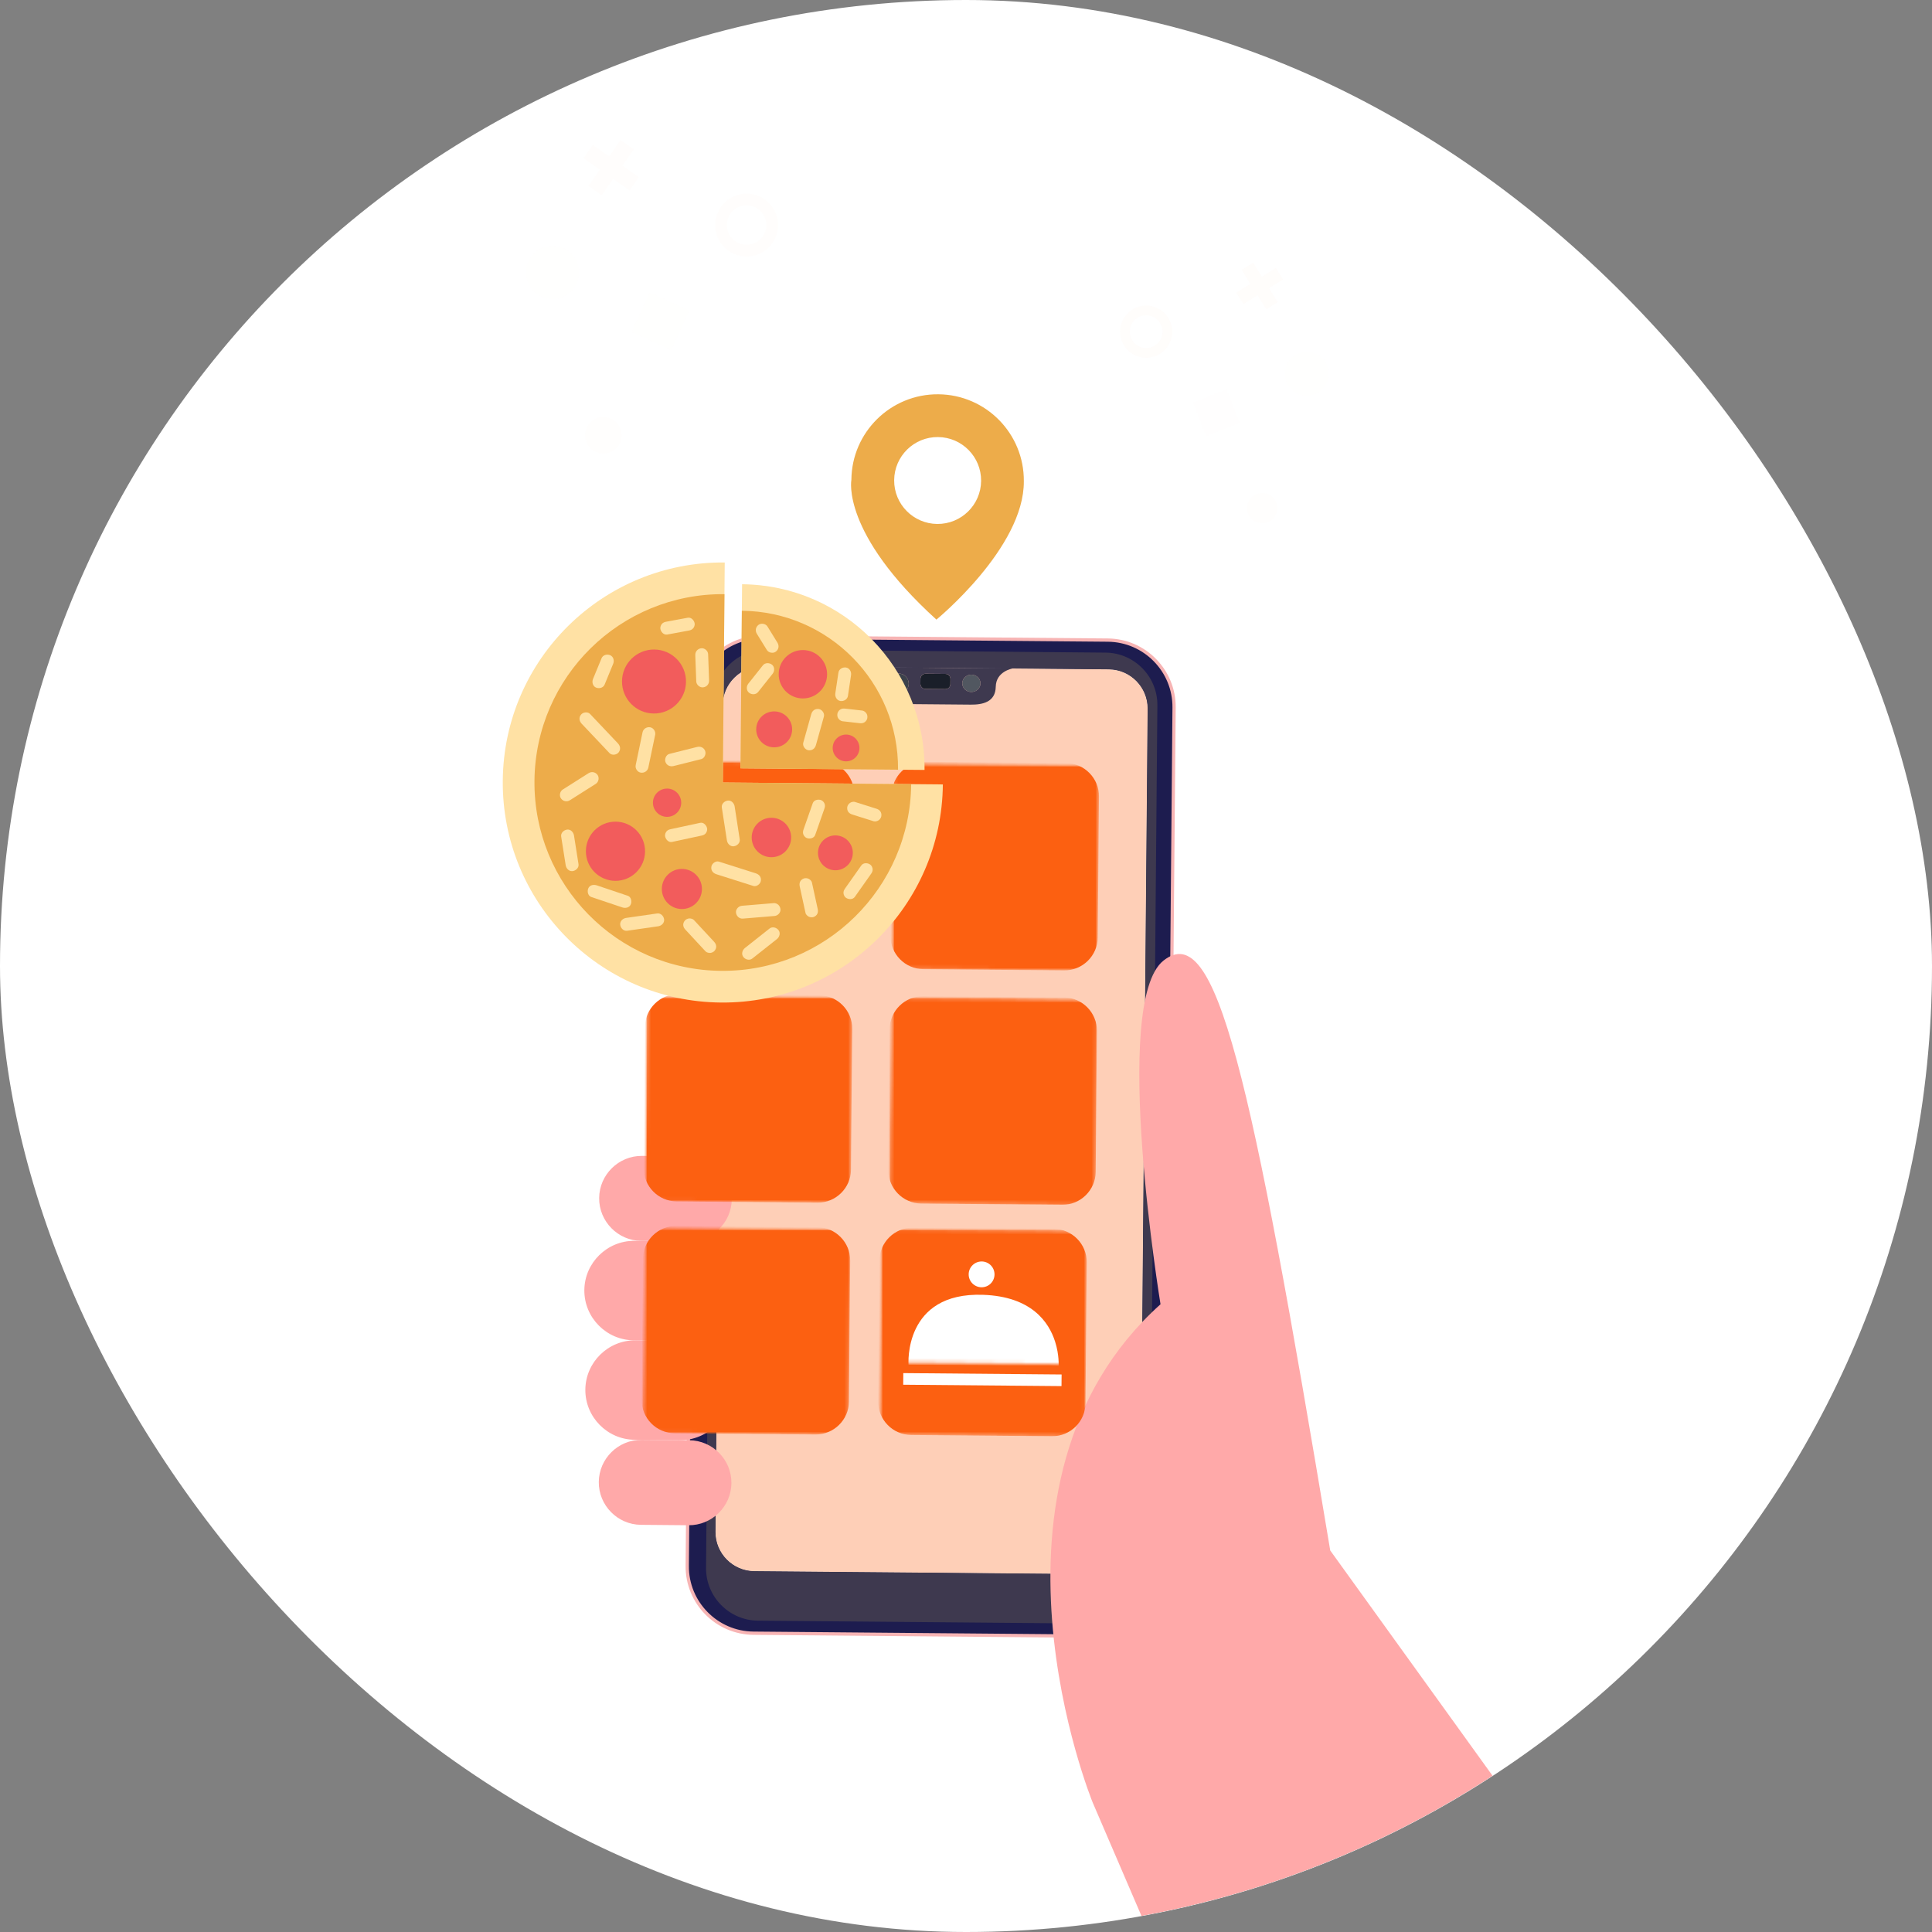 <svg width="500" height="500" viewBox="0 0 500 500" fill="none" xmlns="http://www.w3.org/2000/svg">
<rect x="0" y="0" width="500" height="500" fill="#808080" stroke="none"/>
<g clip-path="url(#clip0_2405_3)">
<rect width="500" height="500" rx="250" fill="white"/>
<mask id="mask0_2405_3" style="mask-type:luminance" maskUnits="userSpaceOnUse" x="0" y="0" width="500" height="500">
<path d="M500 0H0V500H500V0Z" fill="white"/>
</mask>
<g mask="url(#mask0_2405_3)">
<mask id="mask1_2405_3" style="mask-type:luminance" maskUnits="userSpaceOnUse" x="0" y="-22" width="500" height="1083">
<path d="M0 -22H500V1060.67H0V-22Z" fill="white"/>
</mask>
<g mask="url(#mask1_2405_3)">
<mask id="mask2_2405_3" style="mask-type:luminance" maskUnits="userSpaceOnUse" x="0" y="-22" width="500" height="1083">
<path d="M0 -22H500V1060.67H0V-22Z" fill="white"/>
</mask>
<g mask="url(#mask2_2405_3)">
<mask id="mask3_2405_3" style="mask-type:luminance" maskUnits="userSpaceOnUse" x="-5" y="-26" width="510" height="1088">
<path d="M4.714 -25.377L504.695 -21.012L495.244 1061.61L-4.737 1057.25L4.714 -25.377Z" fill="white"/>
</mask>
<g mask="url(#mask3_2405_3)">
<path d="M286.989 173.224C292.552 173.273 297.057 177.865 297.009 183.428L295.141 397.388C295.092 402.952 290.508 407.456 284.945 407.407L195.19 406.624C189.626 406.575 185.113 401.992 185.161 396.428L187.029 182.468C187.078 176.905 191.67 172.392 197.234 172.441L286.989 173.224ZM286.712 165.657L197.239 164.876C187.743 164.793 179.888 172.513 179.805 182.017L177.856 405.239C177.773 414.752 185.493 422.592 194.989 422.675L284.461 423.456C293.965 423.539 301.82 415.835 301.903 406.322L303.852 183.1C303.935 173.596 296.215 165.74 286.712 165.657Z" fill="#1D1C4F"/>
<path d="M301.482 406.318C301.401 415.615 293.763 423.113 284.465 423.032L194.994 422.25C185.695 422.169 178.199 414.54 178.28 405.243L180.229 182.02C180.31 172.723 187.938 165.216 197.237 165.298L286.708 166.079C296.006 166.16 303.512 173.799 303.431 183.096L301.482 406.318ZM286.715 165.233L197.244 164.452C187.48 164.367 179.469 172.249 179.383 182.013L177.435 405.235C177.35 414.999 185.223 423.011 194.986 423.096L284.458 423.877C294.221 423.962 302.234 416.089 302.319 406.325L304.268 183.103C304.353 173.34 296.479 165.319 286.715 165.233Z" fill="#F7B4B4"/>
<path d="M297.01 183.429L295.142 397.389C295.094 402.952 290.508 407.457 284.946 407.409L195.19 406.625C189.627 406.576 185.113 401.992 185.161 396.429L187.029 182.469C187.077 176.907 191.672 172.392 197.234 172.441L286.991 173.224C292.552 173.273 297.059 177.867 297.01 183.429Z" fill="#FECFB7"/>
<path d="M232.569 174.3C234.025 174.312 235.193 175.501 235.181 176.956C235.168 178.404 233.979 179.572 232.523 179.559C231.076 179.547 229.907 178.358 229.919 176.91C229.932 175.455 231.122 174.287 232.569 174.3Z" fill="#3B414B"/>
<path d="M253.743 176.866C253.733 178.099 252.672 179.099 251.369 179.088C250.076 179.077 249.023 178.058 249.034 176.825C249.045 175.592 250.115 174.592 251.408 174.603C252.711 174.614 253.754 175.633 253.743 176.866Z" fill="#515760"/>
<path d="M245.979 175.722L245.968 177.051C245.962 177.775 245.376 178.35 244.651 178.344L239.494 178.299C238.779 178.293 238.194 177.708 238.2 176.984L238.212 175.654C238.218 174.94 238.814 174.354 239.528 174.36L244.686 174.405C245.411 174.412 245.986 175.007 245.979 175.722Z" fill="#1A1F29"/>
<path d="M251.408 174.608C250.112 174.597 249.045 175.589 249.034 176.825C249.023 178.062 250.073 179.074 251.369 179.085C252.674 179.097 253.735 178.103 253.746 176.866C253.757 175.63 252.713 174.62 251.408 174.608ZM222.332 172.662L262.052 173.009C262.052 173.009 257.77 173.713 257.701 177.726C257.624 181.733 254.252 182.384 251.233 182.358L242.109 182.278L232.987 182.198C229.965 182.172 226.606 181.463 226.598 177.454C226.601 173.441 222.332 172.662 222.332 172.662ZM244.686 174.405L239.529 174.36C238.813 174.354 238.218 174.94 238.212 175.654L238.2 176.984C238.194 177.708 238.778 178.293 239.494 178.299L244.651 178.344C245.375 178.35 245.962 177.775 245.968 177.051L245.98 175.722C245.986 175.007 245.41 174.412 244.686 174.405ZM235.18 176.957C235.193 175.501 234.025 174.312 232.569 174.3C231.121 174.287 229.932 175.455 229.919 176.911C229.907 178.358 231.075 179.548 232.523 179.561C233.979 179.573 235.168 178.404 235.18 176.957Z" fill="#3E394F"/>
<path d="M299.529 182.537L297.653 397.41L295.142 397.388L297.01 183.428C297.059 177.865 292.553 173.273 286.991 173.224L197.235 172.441C191.672 172.392 187.077 176.905 187.029 182.468L185.161 396.428L182.807 396.407L184.682 181.534C184.747 174.09 190.9 168.064 198.324 168.129L286.123 168.895C293.567 168.96 299.594 175.093 299.529 182.537Z" fill="#3E394F"/>
<path d="M297.653 397.41L297.571 406.785C297.506 414.22 291.373 420.254 283.93 420.189L196.13 419.423C188.707 419.358 182.66 413.217 182.725 405.783L182.807 396.407L185.161 396.428C185.113 401.99 189.627 406.575 195.191 406.624L284.947 407.407C290.509 407.456 295.094 402.95 295.142 397.388L297.653 397.41Z" fill="#3E394F"/>
</g>
<path d="M282.779 466.472C282.779 466.472 248.933 383.747 300.341 337.542C300.341 337.542 287.486 259.352 301.118 248.593C314.749 237.834 323.591 277.072 344.263 401.258L390.535 465.478L390.11 521.024L305.924 520.289L282.779 466.472Z" fill="#FFA9A9"/>
<mask id="mask4_2405_3" style="mask-type:luminance" maskUnits="userSpaceOnUse" x="-5" y="-26" width="510" height="1088">
<path d="M4.714 -25.377L504.695 -21.012L495.244 1061.61L-4.737 1057.25L4.714 -25.377Z" fill="white"/>
</mask>
<g mask="url(#mask4_2405_3)">
<path d="M178.292 321.249L165.964 321.141C159.915 321.088 155.009 316.096 155.062 310.047C155.115 303.998 160.107 299.092 166.156 299.145L178.484 299.252C184.533 299.305 189.439 304.297 189.386 310.347C189.333 316.396 184.341 321.302 178.292 321.249Z" fill="#FFA9A9"/>
<path d="M175.708 346.97L163.985 346.868C156.907 346.806 151.166 340.963 151.227 333.884C151.289 326.805 157.132 321.064 164.21 321.126L175.932 321.228C183.011 321.29 188.753 327.132 188.691 334.211C188.63 341.29 182.786 347.032 175.708 346.97Z" fill="#FFA9A9"/>
<path d="M175.969 372.717L164.246 372.615C157.168 372.553 151.425 366.709 151.487 359.631C151.549 352.553 157.392 346.81 164.471 346.872L176.194 346.974C183.273 347.036 189.014 352.88 188.952 359.958C188.89 367.036 183.048 372.779 175.969 372.717Z" fill="#FFA9A9"/>
<path d="M178.194 394.732L165.868 394.624C159.819 394.572 154.913 389.579 154.966 383.53C155.019 377.481 160.011 372.575 166.06 372.628L178.386 372.736C184.436 372.788 189.342 377.781 189.289 383.83C189.236 389.879 184.244 394.785 178.194 394.732Z" fill="#FFA9A9"/>
</g>
<mask id="mask5_2405_3" style="mask-type:luminance" maskUnits="userSpaceOnUse" x="-5" y="-26" width="510" height="1088">
<path d="M4.714 -25.377L504.695 -21.012L495.244 1061.61L-4.737 1057.25L4.714 -25.377Z" fill="white"/>
</mask>
<g mask="url(#mask5_2405_3)">
<mask id="mask6_2405_3" style="mask-type:luminance" maskUnits="userSpaceOnUse" x="-44" y="59" width="408" height="870">
<path d="M-36.161 59.336L363.824 62.828L356.264 928.928L-43.721 925.437L-36.161 59.336Z" fill="white"/>
</mask>
<g mask="url(#mask6_2405_3)">
<mask id="mask7_2405_3" style="mask-type:luminance" maskUnits="userSpaceOnUse" x="227" y="318" width="56" height="55">
<path d="M228.035 318.016L282.433 318.491L281.958 372.889L227.56 372.414L228.035 318.016Z" fill="white"/>
</mask>
<g mask="url(#mask7_2405_3)">
<mask id="mask8_2405_3" style="mask-type:luminance" maskUnits="userSpaceOnUse" x="227" y="317" width="56" height="56">
<path d="M227.667 317.642L282.065 318.117L281.59 372.515L227.192 372.04L227.667 317.642Z" fill="white"/>
</mask>
<g mask="url(#mask8_2405_3)">
<mask id="mask9_2405_3" style="mask-type:luminance" maskUnits="userSpaceOnUse" x="227" y="317" width="55" height="55">
<path d="M227.667 317.642L281.324 318.11L280.855 371.767L227.199 371.298L227.667 317.642Z" fill="white"/>
</mask>
<g mask="url(#mask9_2405_3)">
<path d="M272.266 371.692L235.788 371.373C231.065 371.332 227.232 367.432 227.274 362.709L227.592 326.231C227.633 321.508 231.534 317.675 236.257 317.717L272.734 318.035C277.459 318.076 281.29 321.977 281.249 326.7L280.93 363.177C280.889 367.9 276.991 371.733 272.266 371.692Z" fill="#FC6011"/>
</g>
</g>
</g>
<mask id="mask10_2405_3" style="mask-type:luminance" maskUnits="userSpaceOnUse" x="-44" y="59" width="408" height="870">
<path d="M-36.161 59.336L363.824 62.828L356.264 928.928L-43.721 925.437L-36.161 59.336Z" fill="white"/>
</mask>
<g mask="url(#mask10_2405_3)">
<mask id="mask11_2405_3" style="mask-type:luminance" maskUnits="userSpaceOnUse" x="231" y="354" width="45" height="7">
<path d="M275.957 354.605L231.409 354.217L231.357 360.114L275.906 360.503L275.957 354.605Z" fill="white"/>
</mask>
<g mask="url(#mask11_2405_3)">
<path d="M274.746 355.714L274.719 358.724L233.748 358.366L233.774 355.356L274.746 355.714Z" fill="white"/>
</g>
</g>
<mask id="mask12_2405_3" style="mask-type:luminance" maskUnits="userSpaceOnUse" x="-44" y="59" width="408" height="870">
<path d="M-36.161 59.336L363.824 62.828L356.264 928.928L-43.721 925.437L-36.161 59.336Z" fill="white"/>
</mask>
<g mask="url(#mask12_2405_3)">
<mask id="mask13_2405_3" style="mask-type:luminance" maskUnits="userSpaceOnUse" x="-41" y="59" width="539" height="539">
<path d="M-36.161 59.336L497.152 63.992L492.497 597.305L-40.816 592.649L-36.161 59.336ZM280.322 339.263L228.324 338.809L227.944 382.331L279.942 382.785L280.322 339.263Z" fill="white"/>
</mask>
<g mask="url(#mask13_2405_3)">
<path d="M250.692 329.777C250.708 327.937 252.231 326.452 254.07 326.468C255.921 326.484 257.395 327.995 257.379 329.835C257.363 331.686 255.862 333.161 254.012 333.145C252.173 333.129 250.675 331.627 250.692 329.777Z" fill="white"/>
</g>
</g>
<mask id="mask14_2405_3" style="mask-type:luminance" maskUnits="userSpaceOnUse" x="-44" y="59" width="408" height="870">
<path d="M-36.161 59.336L363.824 62.828L356.264 928.928L-43.721 925.437L-36.161 59.336Z" fill="white"/>
</mask>
<g mask="url(#mask14_2405_3)">
<mask id="mask15_2405_3" style="mask-type:luminance" maskUnits="userSpaceOnUse" x="228" y="322" width="53" height="32">
<path d="M280.462 323.263L228.464 322.809L228.203 352.646L280.201 353.1L280.462 323.263Z" fill="white"/>
</mask>
<g mask="url(#mask15_2405_3)">
<path d="M273.966 353.516L235.128 353.177C235.128 353.177 233.728 334.346 254.444 335.096C266.897 335.545 271.439 342.086 273.068 347.245C274.167 350.682 273.966 353.516 273.966 353.516Z" fill="white"/>
</g>
</g>
</g>
<mask id="mask16_2405_3" style="mask-type:luminance" maskUnits="userSpaceOnUse" x="-47" y="123" width="409" height="871">
<path d="M-38.587 123.518L361.397 127.009L353.837 993.11L-46.148 989.618L-38.587 123.518Z" fill="white"/>
</mask>
<g mask="url(#mask16_2405_3)">
<mask id="mask17_2405_3" style="mask-type:luminance" maskUnits="userSpaceOnUse" x="166" y="317" width="56" height="56">
<path d="M166.819 317.567L221.217 318.041L220.742 372.439L166.344 371.964L166.819 317.567Z" fill="white"/>
</mask>
<g mask="url(#mask17_2405_3)">
<mask id="mask18_2405_3" style="mask-type:luminance" maskUnits="userSpaceOnUse" x="165" y="317" width="56" height="56">
<path d="M166.451 317.193L220.849 317.668L220.374 372.066L165.976 371.591L166.451 317.193Z" fill="white"/>
</mask>
<g mask="url(#mask18_2405_3)">
<mask id="mask19_2405_3" style="mask-type:luminance" maskUnits="userSpaceOnUse" x="165" y="317" width="56" height="55">
<path d="M166.451 317.193L220.107 317.661L219.639 371.319L165.982 370.851L166.451 317.193Z" fill="white"/>
</mask>
<g mask="url(#mask19_2405_3)">
<path d="M211.049 371.244L174.571 370.926C169.849 370.885 166.016 366.985 166.057 362.262L166.376 325.784C166.417 321.061 170.317 317.228 175.039 317.269L211.518 317.588C216.243 317.629 220.071 321.529 220.03 326.252L219.712 362.73C219.671 367.453 215.775 371.286 211.049 371.244Z" fill="#FC6011"/>
</g>
</g>
</g>
</g>
<mask id="mask20_2405_3" style="mask-type:luminance" maskUnits="userSpaceOnUse" x="-46" y="63" width="408" height="871">
<path d="M-38.064 63.52L361.921 67.011L354.36 933.112L-45.624 929.62L-38.064 63.52Z" fill="white"/>
</mask>
<g mask="url(#mask20_2405_3)">
<mask id="mask21_2405_3" style="mask-type:luminance" maskUnits="userSpaceOnUse" x="166" y="257" width="56" height="56">
<path d="M167.342 257.569L221.74 258.044L221.265 312.442L166.867 311.967L167.342 257.569Z" fill="white"/>
</mask>
<g mask="url(#mask21_2405_3)">
<mask id="mask22_2405_3" style="mask-type:luminance" maskUnits="userSpaceOnUse" x="166" y="257" width="56" height="56">
<path d="M166.974 257.195L221.372 257.67L220.897 312.068L166.499 311.593L166.974 257.195Z" fill="white"/>
</mask>
<g mask="url(#mask22_2405_3)">
<mask id="mask23_2405_3" style="mask-type:luminance" maskUnits="userSpaceOnUse" x="166" y="257" width="55" height="55">
<path d="M166.974 257.195L220.631 257.664L220.162 311.322L166.506 310.853L166.974 257.195Z" fill="white"/>
</mask>
<g mask="url(#mask23_2405_3)">
<path d="M211.573 311.247L175.094 310.928C170.372 310.887 166.539 306.987 166.581 302.264L166.899 265.786C166.94 261.063 170.841 257.231 175.563 257.272L212.041 257.59C216.766 257.631 220.595 261.532 220.554 266.255L220.235 302.732C220.194 307.455 216.298 311.288 211.573 311.247Z" fill="#FC6011"/>
</g>
</g>
</g>
</g>
<mask id="mask24_2405_3" style="mask-type:luminance" maskUnits="userSpaceOnUse" x="-46" y="2" width="409" height="871">
<path d="M-37.534 2.855L362.451 6.347L354.89 872.447L-45.095 868.956L-37.534 2.855Z" fill="white"/>
</mask>
<g mask="url(#mask24_2405_3)">
<mask id="mask25_2405_3" style="mask-type:luminance" maskUnits="userSpaceOnUse" x="167" y="196" width="56" height="56">
<path d="M167.872 196.904L222.27 197.379L221.795 251.777L167.397 251.302L167.872 196.904Z" fill="white"/>
</mask>
<g mask="url(#mask25_2405_3)">
<mask id="mask26_2405_3" style="mask-type:luminance" maskUnits="userSpaceOnUse" x="167" y="196" width="55" height="56">
<path d="M167.504 196.531L221.902 197.006L221.427 251.404L167.029 250.929L167.504 196.531Z" fill="white"/>
</mask>
<g mask="url(#mask26_2405_3)">
<mask id="mask27_2405_3" style="mask-type:luminance" maskUnits="userSpaceOnUse" x="167" y="196" width="55" height="55">
<path d="M167.504 196.531L221.161 196.999L220.692 250.657L167.036 250.189L167.504 196.531Z" fill="white"/>
</mask>
<g mask="url(#mask27_2405_3)">
<path d="M212.103 250.582L175.624 250.264C170.902 250.223 167.069 246.322 167.111 241.599L167.429 205.122C167.47 200.399 171.37 196.566 176.092 196.607L212.571 196.926C217.296 196.967 221.125 200.867 221.083 205.59L220.765 242.068C220.724 246.791 216.828 250.624 212.103 250.582Z" fill="#FC6011"/>
</g>
</g>
</g>
</g>
<mask id="mask28_2405_3" style="mask-type:luminance" maskUnits="userSpaceOnUse" x="17" y="64" width="409" height="870">
<path d="M25.267 64.073L425.252 67.564L417.691 933.665L17.707 930.173L25.267 64.073Z" fill="white"/>
</mask>
<g mask="url(#mask28_2405_3)">
<mask id="mask29_2405_3" style="mask-type:luminance" maskUnits="userSpaceOnUse" x="230" y="258" width="56" height="55">
<path d="M230.673 258.122L285.071 258.596L284.596 312.994L230.198 312.52L230.673 258.122Z" fill="white"/>
</mask>
<g mask="url(#mask29_2405_3)">
<mask id="mask30_2405_3" style="mask-type:luminance" maskUnits="userSpaceOnUse" x="229" y="257" width="56" height="56">
<path d="M230.305 257.748L284.703 258.223L284.228 312.621L229.83 312.146L230.305 257.748Z" fill="white"/>
</mask>
<g mask="url(#mask30_2405_3)">
<mask id="mask31_2405_3" style="mask-type:luminance" maskUnits="userSpaceOnUse" x="229" y="257" width="55" height="55">
<path d="M230.305 257.748L283.962 258.217L283.493 311.874L229.837 311.406L230.305 257.748Z" fill="white"/>
</mask>
<g mask="url(#mask31_2405_3)">
<path d="M274.904 311.8L238.425 311.481C233.703 311.44 229.871 307.54 229.912 302.817L230.23 266.339C230.271 261.616 234.172 257.783 238.894 257.825L275.372 258.143C280.097 258.184 283.926 262.085 283.885 266.808L283.566 303.285C283.525 308.008 279.629 311.841 274.904 311.8Z" fill="#FC6011"/>
</g>
</g>
</g>
</g>
<mask id="mask32_2405_3" style="mask-type:luminance" maskUnits="userSpaceOnUse" x="18" y="3" width="408" height="871">
<path d="M25.797 3.408L425.782 6.9L418.221 873L18.236 869.509L25.797 3.408Z" fill="white"/>
</mask>
<g mask="url(#mask32_2405_3)">
<mask id="mask33_2405_3" style="mask-type:luminance" maskUnits="userSpaceOnUse" x="230" y="197" width="56" height="56">
<path d="M231.203 197.457L285.601 197.932L285.126 252.33L230.728 251.855L231.203 197.457Z" fill="white"/>
</mask>
<g mask="url(#mask33_2405_3)">
<mask id="mask34_2405_3" style="mask-type:luminance" maskUnits="userSpaceOnUse" x="230" y="197" width="56" height="55">
<path d="M230.835 197.084L285.233 197.559L284.758 251.957L230.36 251.482L230.835 197.084Z" fill="white"/>
</mask>
<g mask="url(#mask34_2405_3)">
<mask id="mask35_2405_3" style="mask-type:luminance" maskUnits="userSpaceOnUse" x="230" y="197" width="55" height="55">
<path d="M230.835 197.084L284.492 197.552L284.023 251.21L230.367 250.742L230.835 197.084Z" fill="white"/>
</mask>
<g mask="url(#mask35_2405_3)">
<path d="M275.434 251.135L238.955 250.817C234.233 250.776 230.4 246.875 230.442 242.152L230.76 205.675C230.801 200.952 234.701 197.119 239.423 197.16L275.902 197.479C280.627 197.52 284.456 201.42 284.414 206.143L284.096 242.621C284.055 247.344 280.159 251.177 275.434 251.135Z" fill="#FC6011"/>
</g>
</g>
</g>
</g>
</g>
<mask id="mask36_2405_3" style="mask-type:luminance" maskUnits="userSpaceOnUse" x="-5" y="-26" width="510" height="1088">
<path d="M4.714 -25.377L504.694 -21.012L495.244 1061.61L-4.736 1057.25L4.714 -25.377Z" fill="white"/>
</mask>
<g mask="url(#mask36_2405_3)">
<path d="M253.91 124.46C253.964 118.246 248.973 113.165 242.757 113.11C236.542 113.056 231.463 118.049 231.408 124.264C231.354 130.465 236.346 135.546 242.56 135.6C248.776 135.654 253.856 130.661 253.91 124.46ZM264.967 124.557C265.088 141.74 242.344 160.355 242.344 160.355C217.615 137.905 220.337 124.167 220.337 124.167C220.444 111.841 230.527 101.933 242.853 102.04C255.178 102.148 265.075 112.23 264.967 124.557Z" fill="#EDAC4A"/>
</g>
<mask id="mask37_2405_3" style="mask-type:luminance" maskUnits="userSpaceOnUse" x="-5" y="-53" width="510" height="1088">
<path d="M4.947 -52.042L504.928 -47.678L495.477 1034.95L-4.504 1030.58L4.947 -52.042Z" fill="white"/>
</mask>
<g mask="url(#mask37_2405_3)">
<path d="M244.009 203.01C243.735 234.445 218.027 259.732 186.566 259.457C155.109 259.183 129.843 233.451 130.118 202.016C130.392 170.557 156.103 145.293 187.561 145.567L187.063 202.513L244.009 203.01Z" fill="#FFE1A4"/>
<path d="M235.808 202.937C235.573 229.843 213.568 251.49 186.638 251.255C159.707 251.02 138.084 228.992 138.319 202.086C138.554 175.155 160.558 153.533 187.489 153.768L187.063 202.512L235.808 202.937Z" fill="#EDAC4A"/>
<path d="M177.536 176.446C177.496 181.021 173.757 184.695 169.183 184.655C164.61 184.615 160.934 180.876 160.974 176.302C161.014 171.728 164.754 168.054 169.327 168.094C173.902 168.134 177.576 171.873 177.536 176.446Z" fill="#F25C5C"/>
<path d="M166.94 220.369C166.903 224.597 163.447 227.996 159.216 227.959C154.99 227.922 151.591 224.463 151.627 220.235C151.664 216.007 155.124 212.608 159.35 212.645C163.581 212.682 166.977 216.141 166.94 220.369Z" fill="#F25C5C"/>
<path d="M176.296 207.774C176.278 209.794 174.627 211.418 172.607 211.401C170.586 211.383 168.963 209.73 168.98 207.71C168.998 205.69 170.649 204.066 172.671 204.083C174.691 204.101 176.314 205.754 176.296 207.774Z" fill="#F25C5C"/>
<path d="M181.661 230.111C181.636 232.977 179.293 235.28 176.427 235.255C173.56 235.23 171.258 232.887 171.283 230.02C171.308 227.154 173.651 224.851 176.517 224.876C179.384 224.901 181.686 227.244 181.661 230.111Z" fill="#F25C5C"/>
<path d="M204.749 216.785C204.724 219.605 202.419 221.87 199.6 221.846C196.781 221.821 194.515 219.516 194.54 216.696C194.565 213.876 196.87 211.612 199.69 211.637C202.508 211.661 204.773 213.965 204.749 216.785Z" fill="#F25C5C"/>
<path d="M220.708 220.753C220.687 223.242 218.649 225.246 216.16 225.224C213.671 225.202 211.668 223.163 211.69 220.674C211.712 218.183 213.749 216.182 216.239 216.204C218.728 216.226 220.73 218.262 220.708 220.753Z" fill="#F25C5C"/>
<path d="M239.271 199.258L191.633 198.842L192.049 151.204C218.365 151.434 239.501 172.939 239.271 199.258Z" fill="#FFE1A4"/>
<path d="M232.411 199.198L191.633 198.842L191.989 158.065C214.519 158.262 232.608 176.668 232.411 199.198Z" fill="#EDAC4A"/>
<path d="M214.053 174.547C214.022 178.007 211.194 180.787 207.735 180.757C204.274 180.726 201.496 177.898 201.526 174.438C201.557 170.978 204.384 168.201 207.845 168.232C211.303 168.262 214.083 171.088 214.053 174.547Z" fill="#F25C5C"/>
<path d="M205.006 188.8C204.984 191.368 202.883 193.432 200.315 193.41C197.748 193.387 195.683 191.287 195.706 188.719C195.728 186.151 197.829 184.088 200.397 184.11C202.964 184.132 205.029 186.232 205.006 188.8Z" fill="#F25C5C"/>
<path d="M222.426 193.601C222.41 195.515 220.846 197.052 218.934 197.035C217.019 197.018 215.483 195.454 215.5 193.541C215.517 191.628 217.08 190.091 218.994 190.107C220.906 190.124 222.443 191.688 222.426 193.601Z" fill="#F25C5C"/>
<path d="M159.91 192.378C157.508 189.842 155.107 187.305 152.706 184.77C152.103 184.134 150.873 184.295 150.359 184.953C149.753 185.725 149.902 186.624 150.542 187.302C152.942 189.837 155.345 192.376 157.745 194.911C158.346 195.546 159.579 195.385 160.093 194.727C160.699 193.954 160.549 193.056 159.91 192.378Z" fill="#FFE1A4"/>
<path d="M154.625 200.523C154.058 199.781 153.096 199.607 152.307 200.107L145.618 204.349C144.882 204.816 144.673 205.973 145.203 206.667C145.767 207.409 146.731 207.583 147.519 207.084C149.749 205.67 151.979 204.255 154.207 202.842C154.943 202.375 155.154 201.217 154.625 200.523Z" fill="#FFE1A4"/>
<path d="M168.237 188.216C167.332 188.084 166.477 188.625 166.286 189.536C165.696 192.361 165.106 195.186 164.518 198.009C164.337 198.864 164.956 199.833 165.838 199.962C166.742 200.094 167.598 199.554 167.788 198.642C168.378 195.818 168.967 192.992 169.557 190.168C169.734 189.316 169.117 188.345 168.237 188.216Z" fill="#FFE1A4"/>
<path d="M182.484 194.321C182.111 193.416 181.259 193.095 180.35 193.323C177.978 193.917 175.606 194.513 173.233 195.108C172.386 195.32 171.916 196.468 172.236 197.241C172.608 198.145 173.46 198.469 174.368 198.241C176.74 197.645 179.114 197.05 181.486 196.456C182.333 196.242 182.804 195.094 182.484 194.321Z" fill="#FFE1A4"/>
<path d="M183.263 169.298C183.23 168.426 182.338 167.662 181.472 167.769C180.544 167.884 179.907 168.626 179.94 169.56L180.19 176.353C180.224 177.226 181.116 177.992 181.982 177.884C182.91 177.769 183.546 177.025 183.511 176.092L183.263 169.298Z" fill="#FFE1A4"/>
<path d="M177.993 159.867C176.136 160.21 174.284 160.554 172.428 160.897C171.979 160.981 171.6 161.119 171.292 161.476C171.026 161.787 170.846 162.276 170.897 162.689C170.998 163.508 171.772 164.39 172.689 164.219C174.546 163.875 176.399 163.53 178.254 163.188C178.703 163.104 179.084 162.966 179.39 162.608C179.656 162.297 179.836 161.807 179.782 161.396C179.683 160.576 178.91 159.696 177.993 159.867Z" fill="#FFE1A4"/>
<path d="M157.915 169.564C157.127 169.224 156.045 169.478 155.691 170.338C154.951 172.131 154.213 173.924 153.473 175.716C153.141 176.52 153.388 177.573 154.247 177.943C155.035 178.282 156.119 178.027 156.474 177.168C157.214 175.374 157.951 173.582 158.69 171.788C159.023 170.984 158.775 169.934 157.915 169.564Z" fill="#FFE1A4"/>
<path d="M148.55 216.231C148.413 215.372 147.7 214.584 146.759 214.7C145.921 214.804 145.085 215.57 145.229 216.491C145.621 218.964 146.008 221.437 146.399 223.908C146.535 224.768 147.248 225.556 148.191 225.438C149.028 225.335 149.864 224.57 149.72 223.648C149.329 221.176 148.94 218.703 148.55 216.231Z" fill="#FFE1A4"/>
<path d="M181.223 212.943C178.695 213.487 176.172 214.032 173.646 214.575C173.19 214.674 172.824 214.785 172.509 215.153C172.245 215.464 172.064 215.953 172.115 216.366C172.214 217.164 172.995 218.092 173.907 217.896C176.434 217.353 178.958 216.808 181.485 216.265C181.937 216.166 182.305 216.054 182.62 215.686C182.886 215.375 183.065 214.885 183.012 214.473C182.914 213.675 182.134 212.747 181.223 212.943Z" fill="#FFE1A4"/>
<path d="M190.128 208.723C189.995 207.863 189.276 207.076 188.337 207.192C187.494 207.296 186.664 208.06 186.806 208.983C187.245 211.816 187.683 214.651 188.122 217.483C188.253 218.343 188.972 219.129 189.913 219.013C190.752 218.91 191.584 218.145 191.442 217.222C191.004 214.389 190.566 211.556 190.128 208.723Z" fill="#FFE1A4"/>
<path d="M195.588 226.011L186.05 222.984C185.217 222.72 184.22 223.486 184.1 224.304C183.956 225.286 184.528 225.973 185.42 226.257L194.958 229.283C195.79 229.548 196.789 228.782 196.908 227.963C197.053 226.983 196.48 226.295 195.588 226.011Z" fill="#FFE1A4"/>
<path d="M213.408 208.026C213.272 207.65 212.939 207.256 212.566 207.094C211.814 206.77 210.648 206.991 210.34 207.868L207.966 214.637C207.813 215.076 207.738 215.478 207.9 215.931C208.037 216.307 208.367 216.701 208.742 216.863C209.494 217.187 210.659 216.966 210.966 216.089L213.341 209.318C213.493 208.88 213.571 208.479 213.408 208.026Z" fill="#FFE1A4"/>
<path d="M227.816 209.963C227.538 209.595 227.201 209.416 226.765 209.279C224.918 208.696 223.071 208.113 221.223 207.53C220.84 207.41 220.274 207.579 219.959 207.799C219.63 208.028 219.332 208.449 219.272 208.851C219.21 209.283 219.268 209.76 219.543 210.117C219.821 210.485 220.156 210.665 220.593 210.804C222.441 211.385 224.289 211.968 226.135 212.549C226.519 212.67 227.086 212.5 227.4 212.28C227.729 212.051 228.026 211.631 228.085 211.229C228.148 210.796 228.089 210.321 227.816 209.963Z" fill="#FFE1A4"/>
<path d="M225.26 223.786C224.604 223.272 223.449 223.211 222.91 223.971L218.692 229.954C218.432 230.323 218.262 230.7 218.298 231.167C218.329 231.572 218.55 232.045 218.877 232.303C219.535 232.815 220.689 232.876 221.225 232.116L225.444 226.134C225.704 225.765 225.876 225.389 225.838 224.922C225.807 224.515 225.587 224.042 225.26 223.786Z" fill="#FFE1A4"/>
<path d="M211.605 235.167C211.109 232.9 210.615 230.63 210.12 228.363C210.038 227.987 209.608 227.591 209.279 227.431C208.907 227.251 208.376 227.204 207.986 227.365C207.595 227.525 207.228 227.805 207.055 228.204C206.864 228.647 206.886 229.034 206.988 229.497L208.472 236.301C208.556 236.678 208.985 237.074 209.313 237.234C209.685 237.413 210.217 237.462 210.606 237.3C210.997 237.139 211.366 236.86 211.538 236.46C211.729 236.019 211.706 235.631 211.605 235.167Z" fill="#FFE1A4"/>
<path d="M200.193 233.732C197.464 233.958 194.734 234.187 192.005 234.415C191.138 234.486 190.365 235.31 190.476 236.206C190.587 237.099 191.335 237.813 192.266 237.735C194.997 237.508 197.726 237.281 200.454 237.054C201.322 236.982 202.094 236.158 201.983 235.262C201.873 234.369 201.124 233.653 200.193 233.732Z" fill="#FFE1A4"/>
<path d="M201.48 240.717C200.962 240.035 199.891 239.723 199.16 240.3C197.037 241.979 194.913 243.659 192.79 245.339C192.107 245.878 191.803 246.91 192.371 247.657C192.892 248.339 193.959 248.649 194.69 248.072C196.814 246.394 198.939 244.715 201.063 243.035C201.745 242.496 202.05 241.464 201.48 240.717Z" fill="#FFE1A4"/>
<path d="M184.767 243.686C183.034 241.822 181.301 239.955 179.568 238.087C179.297 237.796 178.733 237.664 178.355 237.693C177.949 237.725 177.475 237.944 177.219 238.271C176.954 238.61 176.771 239.042 176.826 239.484C176.883 239.949 177.087 240.278 177.404 240.619C179.137 242.487 180.87 244.354 182.603 246.221C182.874 246.511 183.44 246.644 183.816 246.616C184.223 246.583 184.696 246.363 184.952 246.036C185.217 245.697 185.398 245.265 185.344 244.823C185.286 244.358 185.085 244.029 184.767 243.686Z" fill="#FFE1A4"/>
<path d="M170.079 236.399C167.401 236.784 164.721 237.172 162.043 237.556C161.182 237.68 160.397 238.413 160.513 239.347C160.616 240.195 161.38 241.009 162.304 240.877C164.982 240.491 167.661 240.105 170.339 239.72C171.2 239.596 171.984 238.863 171.87 237.93C171.764 237.081 171.003 236.267 170.079 236.399Z" fill="#FFE1A4"/>
<path d="M162.472 231.827C159.805 230.931 157.137 230.035 154.47 229.137C153.646 228.862 152.631 229.016 152.244 229.911C151.925 230.654 152.135 231.842 153.018 232.138C155.687 233.035 158.354 233.93 161.022 234.827C161.846 235.103 162.858 234.949 163.246 234.051C163.567 233.31 163.353 232.123 162.472 231.827Z" fill="#FFE1A4"/>
<path d="M211.905 183.496C210.952 183.356 210.206 183.916 209.954 184.816C209.264 187.28 208.573 189.744 207.884 192.208C207.647 193.048 208.364 194.035 209.204 194.158C210.158 194.298 210.904 193.738 211.156 192.838C211.845 190.374 212.536 187.911 213.226 185.447C213.461 184.608 212.746 183.619 211.905 183.496Z" fill="#FFE1A4"/>
<path d="M224.193 184.576C223.942 184.247 223.568 183.939 223.141 183.891C221.651 183.723 220.16 183.556 218.67 183.388C218.22 183.338 217.786 183.391 217.403 183.657C217.075 183.886 216.78 184.306 216.719 184.708C216.655 185.141 216.712 185.616 216.986 185.975C217.238 186.305 217.613 186.612 218.04 186.66C219.53 186.828 221.022 186.995 222.511 187.163C222.961 187.214 223.396 187.161 223.777 186.894C224.106 186.668 224.402 186.246 224.461 185.843C224.524 185.41 224.465 184.935 224.193 184.576Z" fill="#FFE1A4"/>
<path d="M218.935 172.749C218.072 172.623 217.124 173.148 216.985 174.069C216.715 175.868 216.444 177.669 216.174 179.466C216.046 180.326 216.579 181.283 217.494 181.417C218.357 181.543 219.31 181.018 219.447 180.096C219.716 178.298 219.985 176.499 220.256 174.7C220.383 173.84 219.85 172.882 218.935 172.749Z" fill="#FFE1A4"/>
<path d="M201.203 166.323C200.34 164.928 199.479 163.531 198.617 162.133C198.159 161.39 196.986 161.192 196.296 161.716C195.547 162.288 195.39 163.24 195.881 164.035C196.744 165.431 197.605 166.828 198.467 168.223C198.925 168.967 200.098 169.167 200.785 168.641C201.534 168.07 201.695 167.118 201.203 166.323Z" fill="#FFE1A4"/>
<path d="M199.777 172.01C199.086 171.47 198.008 171.468 197.427 172.195C196.175 173.775 194.92 175.354 193.663 176.932C193.121 177.614 193.122 178.711 193.848 179.279C194.538 179.82 195.617 179.822 196.196 179.095C197.45 177.516 198.708 175.937 199.962 174.359C200.504 173.677 200.503 172.578 199.777 172.01Z" fill="#FFE1A4"/>
</g>
<mask id="mask38_2405_3" style="mask-type:luminance" maskUnits="userSpaceOnUse" x="-23" y="-95" width="510" height="1088">
<path d="M-13.352 -94.537L486.628 -90.173L477.178 992.453L-22.803 988.088L-13.352 -94.537Z" fill="white"/>
</mask>
<g mask="url(#mask38_2405_3)">
<g opacity="0.013">
<path d="M155.226 43.904L151 40.942L153.409 37.497L157.641 40.45L160.586 36.228L164.038 38.634L161.086 42.867L165.34 45.841L162.933 49.286L158.679 46.311L155.717 50.536L152.271 48.12L155.226 43.904Z" fill="#FC6011"/>
</g>
<g opacity="0.012">
<path d="M198.239 57.354C197.748 54.585 195.096 52.738 192.327 53.228C189.565 53.717 187.709 56.363 188.199 59.132C188.689 61.902 191.34 63.757 194.104 63.268C196.874 62.778 198.729 60.124 198.239 57.354ZM191.797 50.233C196.222 49.448 200.45 52.406 201.234 56.825C202.016 61.242 199.059 65.481 194.634 66.263C190.217 67.044 185.984 64.08 185.204 59.662C184.423 55.245 187.38 51.014 191.797 50.233Z" fill="#FC6011"/>
</g>
<g opacity="0.01">
<path d="M178.445 80.344L173.727 90.656L163.417 85.939L168.135 75.627L178.445 80.344Z" fill="#FECFB7"/>
</g>
<g opacity="0.01">
<path d="M149.811 69.309C150.476 73.069 147.967 76.659 144.205 77.324C140.444 77.989 136.856 75.48 136.191 71.718C135.524 67.958 138.035 64.368 141.795 63.703C145.558 63.039 149.146 65.548 149.811 69.309Z" fill="#FECFB7"/>
</g>
<g opacity="0.01">
<path d="M160.801 111.822C161.255 114.392 159.54 116.846 156.97 117.302C154.4 117.756 151.946 116.041 151.491 113.469C151.035 110.899 152.751 108.446 155.321 107.991C157.893 107.536 160.346 109.252 160.801 111.822Z" fill="#FC6011"/>
</g>
</g>
<mask id="mask39_2405_3" style="mask-type:luminance" maskUnits="userSpaceOnUse" x="47" y="-42" width="424" height="903">
<path d="M470.342 -38.286L55.358 -41.909L47.514 856.671L462.498 860.293L470.342 -38.286Z" fill="white"/>
</mask>
<g mask="url(#mask39_2405_3)">
<g opacity="0.018">
<path d="M328.413 74.579L332.044 72.307L330.196 69.348L326.56 71.613L324.301 67.986L321.337 69.831L323.6 73.468L319.946 75.749L321.793 78.708L325.447 76.426L327.72 80.056L330.68 78.202L328.413 74.579Z" fill="#FC6011"/>
</g>
<g opacity="0.016">
<path d="M292.499 84.882C293.025 82.608 295.303 81.191 297.577 81.717C299.845 82.241 301.27 84.515 300.744 86.789C300.218 89.063 297.94 90.487 295.67 89.962C293.396 89.436 291.973 87.156 292.499 84.882ZM298.145 79.257C294.511 78.416 290.879 80.685 290.039 84.314C289.2 87.942 291.468 91.583 295.102 92.422C298.73 93.26 302.366 90.986 303.204 87.357C304.042 83.729 301.773 80.095 298.145 79.257Z" fill="#FC6011"/>
</g>
<g opacity="0.013">
<path d="M308.696 104.173L312.162 112.924L320.912 109.459L317.446 100.708L308.696 104.173Z" fill="#FECFB7"/>
</g>
<g opacity="0.01">
<path d="M332.619 95.44C331.906 98.528 333.83 101.612 336.92 102.326C340.008 103.039 343.091 101.115 343.804 98.025C344.52 94.937 342.593 91.853 339.505 91.139C336.415 90.427 333.333 92.351 332.619 95.44Z" fill="#FECFB7"/>
</g>
<g opacity="0.01">
<path d="M322.848 130.614C322.361 132.725 323.676 134.833 325.787 135.321C327.898 135.809 330.005 134.493 330.494 132.381C330.982 130.271 329.666 128.163 327.555 127.675C325.443 127.187 323.335 128.504 322.848 130.614Z" fill="#FC6011"/>
</g>
</g>
</g>
</g>
</g>
</g>
<defs>
<clipPath id="clip0_2405_3">
<rect width="500" height="500" rx="250" fill="white"/>
</clipPath>
</defs>
</svg>
